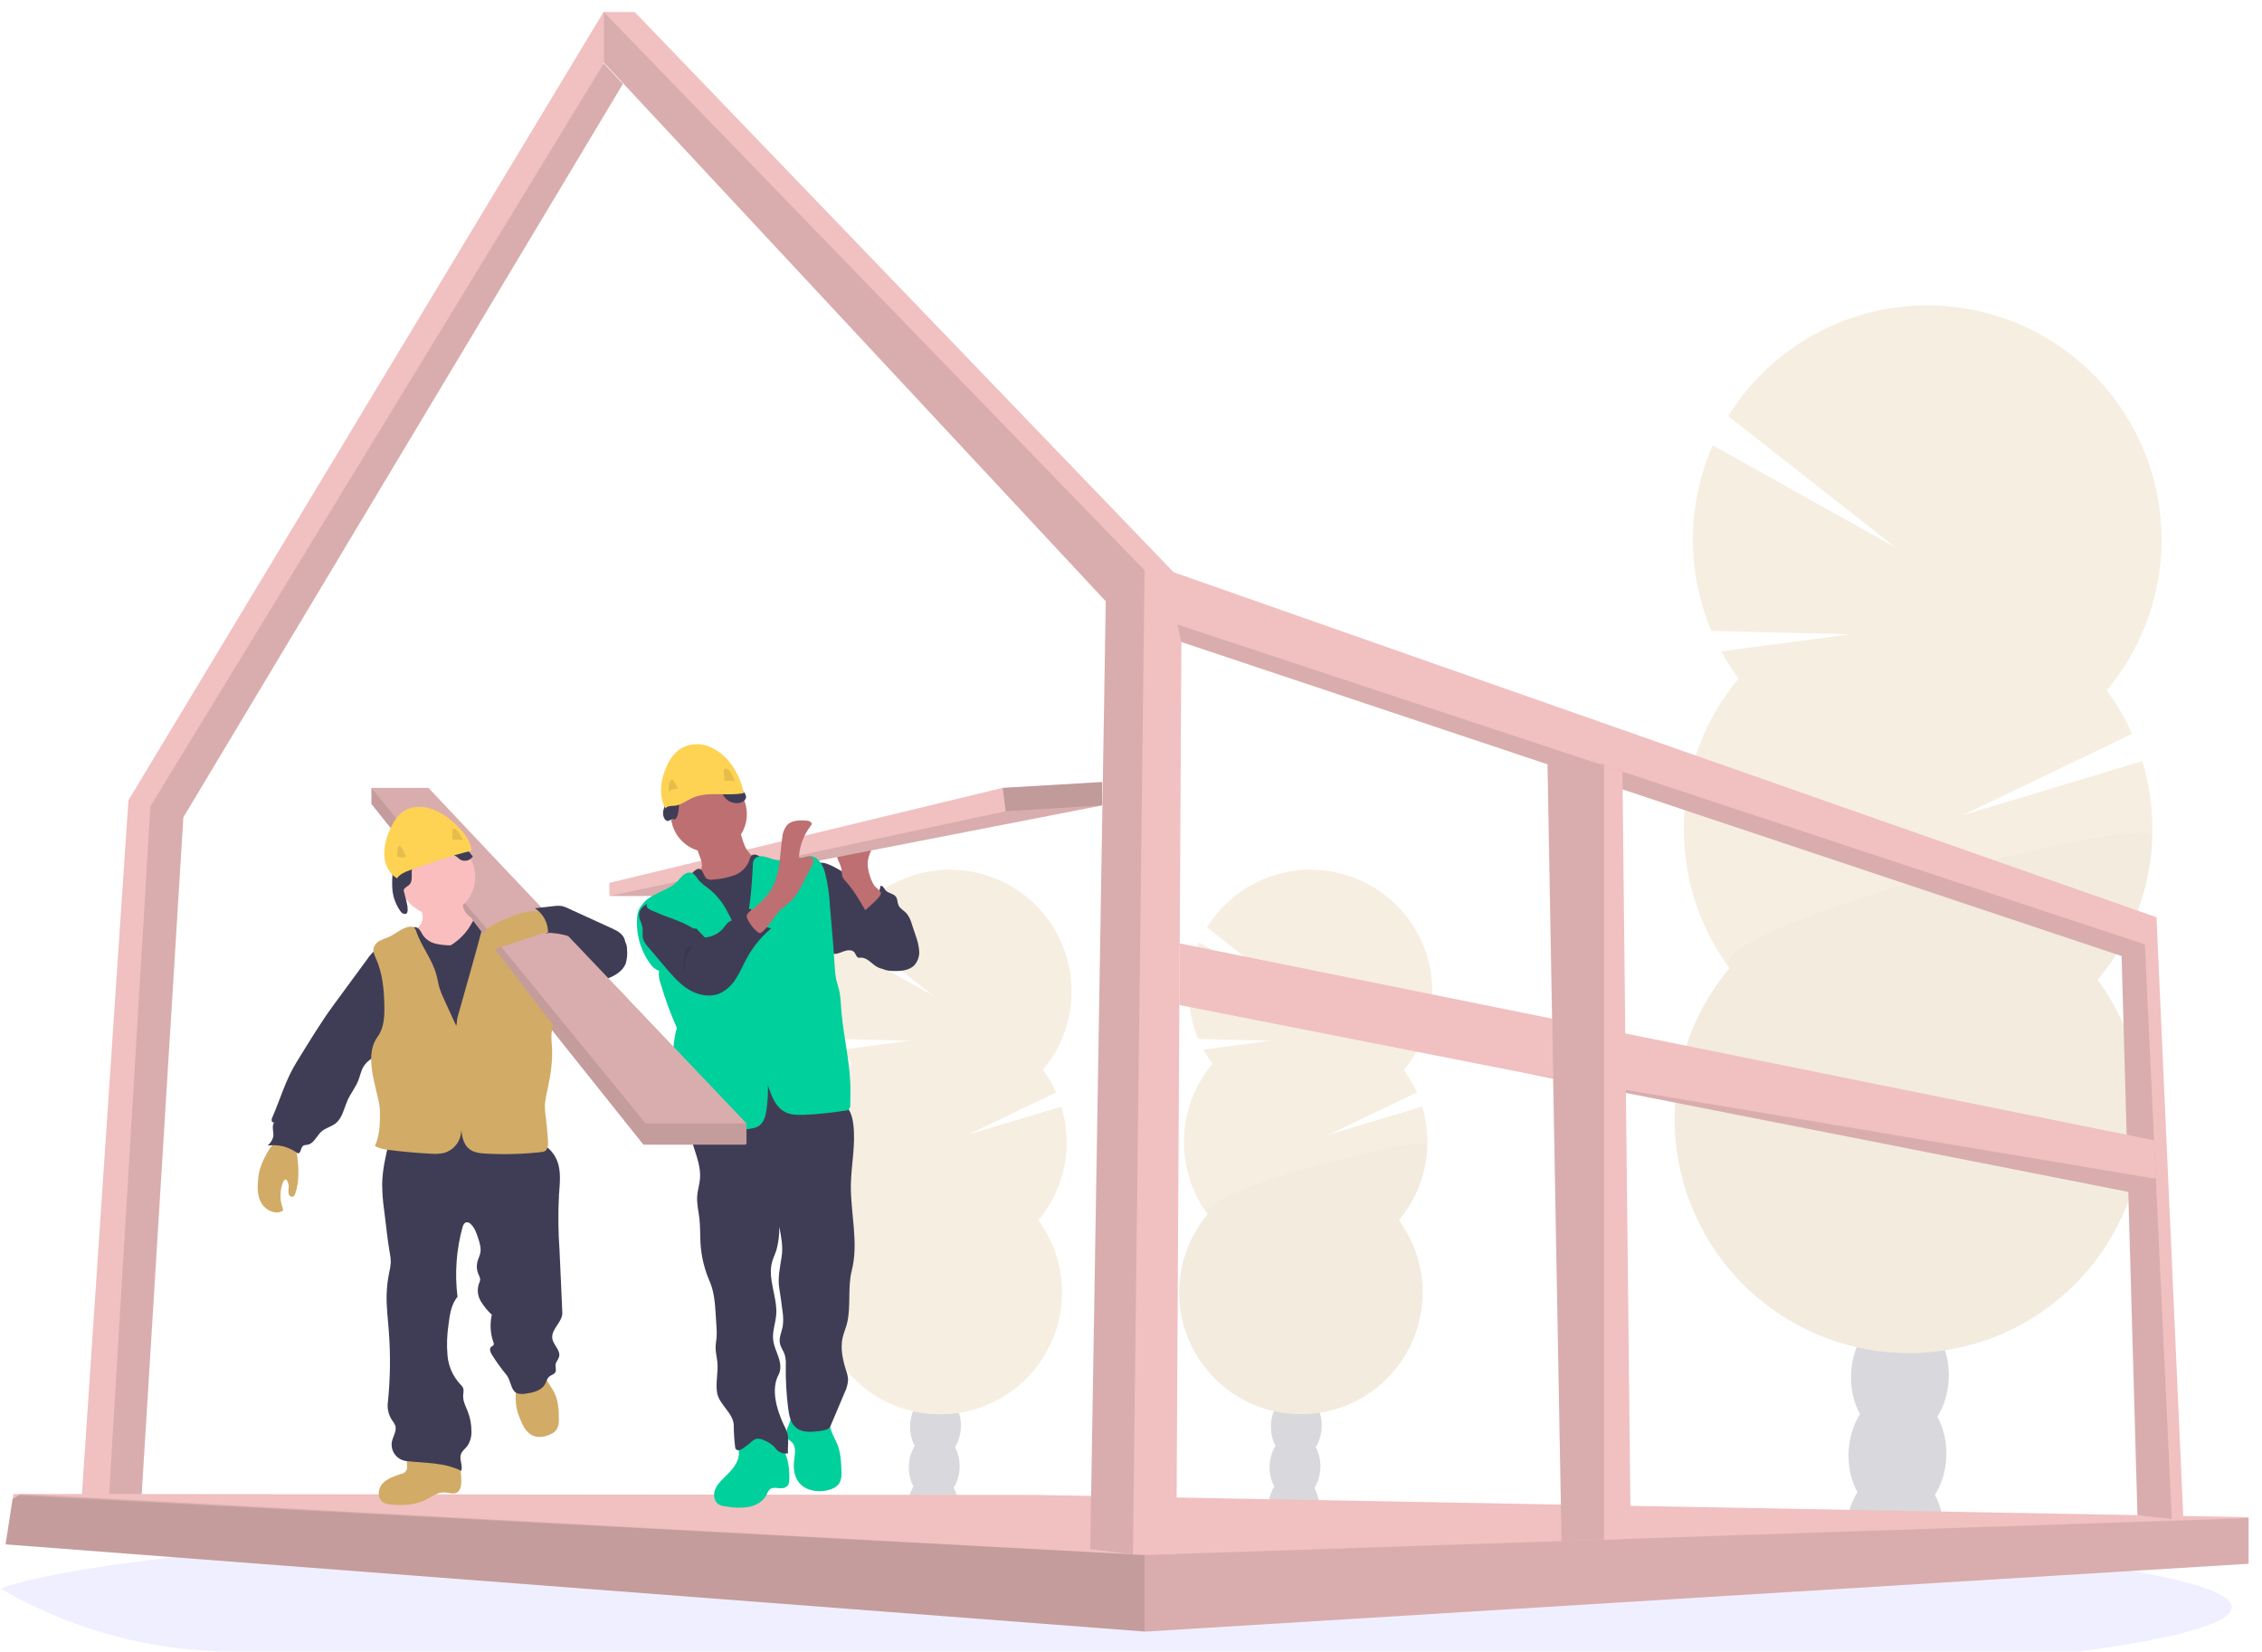 <?xml version="1.0" encoding="UTF-8"?>
<svg width="167px" height="122px" viewBox="0 0 167 122" version="1.1" xmlns="http://www.w3.org/2000/svg" xmlns:xlink="http://www.w3.org/1999/xlink">
    <!-- Generator: Sketch 63.1 (92452) - https://sketch.com -->
    <title>undraw_under_construction_46pa</title>
    <desc>Created with Sketch.</desc>
    <g id="Product-Page-Gold" stroke="none" stroke-width="1" fill="none" fill-rule="evenodd">
        <g id="How-it-works" transform="translate(-145, -716)">
            <g id="Group-2" transform="translate(80, 716)">
                <g id="undraw_under_construction_46pa" transform="translate(65, 0)">
                    <path d="M164.767,118.669 C164.767,119.866 160.644,120.987 153.449,121.951 L17.356,121.951 C11.301,121.964 5.35,120.373 0.109,117.341 L0.029,117.295 C2.096,116.542 5.829,115.839 10.909,115.205 L10.909,115.205 L11.137,115.177 C13.415,114.898 15.961,114.633 18.743,114.383 C18.814,114.383 18.885,114.372 18.956,114.364 L18.956,114.364 C21.163,114.167 23.512,113.983 26.002,113.812 C26.08,113.812 26.158,113.798 26.236,113.794 C27.197,113.725 28.177,113.66 29.177,113.598 L29.177,113.598 L29.562,113.573 C36.843,113.121 45.12,112.76 54.095,112.522 L54.106,112.522 C55.363,112.487 56.633,112.456 57.917,112.429 C59.344,112.395 60.79,112.365 62.252,112.34 C63.368,112.315 64.499,112.298 65.632,112.28 L65.659,112.28 C70.774,112.203 76.059,112.164 81.463,112.164 C94.826,112.164 107.457,112.408 118.649,112.846 L118.681,112.846 C120.402,112.913 122.091,112.986 123.738,113.062 L125.14,113.128 C126.998,113.217 128.809,113.312 130.572,113.414 L130.572,113.414 C151.302,114.593 164.767,116.508 164.767,118.669 Z" id="Path" fill="#6C63FF" fill-rule="nonzero" opacity="0.1"></path>
                    <g id="Group" opacity="0.2" transform="translate(86.995, 64.042)">
                        <path d="M10.388,47.318 C10.382,47.507 10.361,47.695 10.323,47.881 C9.103,47.687 7.877,47.512 6.643,47.355 C6.643,47.306 6.643,47.255 6.643,47.204 C6.655,46.679 6.806,46.166 7.081,45.718 C7.442,45.147 7.991,44.79 8.595,44.809 C9.2,44.828 9.724,45.219 10.048,45.809 C10.293,46.273 10.41,46.794 10.388,47.318 Z" id="Path" fill="#3F3D56" fill-rule="nonzero"></path>
                        <ellipse id="Oval" fill="#3F3D56" fill-rule="nonzero" transform="translate(8.614, 44.265) rotate(-88.19) translate(-8.614, -44.265) " cx="8.614" cy="44.265" rx="2.455" ry="1.875"></ellipse>
                        <ellipse id="Oval" fill="#3F3D56" fill-rule="nonzero" transform="translate(8.71, 41.265) rotate(-88.19) translate(-8.71, -41.265) " cx="8.71" cy="41.265" rx="2.455" ry="1.875"></ellipse>
                        <ellipse id="Oval" fill="#3F3D56" fill-rule="nonzero" transform="translate(8.804, 38.264) rotate(-88.19) translate(-8.804, -38.264) " cx="8.804" cy="38.264" rx="2.455" ry="1.875"></ellipse>
                        <ellipse id="Oval" fill="#3F3D56" fill-rule="nonzero" transform="translate(8.898, 35.264) rotate(-88.19) translate(-8.898, -35.264) " cx="8.898" cy="35.264" rx="2.455" ry="1.875"></ellipse>
                        <path d="M2.52,14.508 C2.273,14.173 2.051,13.822 1.854,13.456 L6.806,12.803 L1.475,12.675 C0.514,10.394 0.534,7.819 1.53,5.553 L8.56,9.487 L2.12,4.433 C3.891,1.569 7.115,-0.064 10.471,0.201 C13.828,0.466 16.755,2.586 18.054,5.693 C19.353,8.8 18.806,12.372 16.637,14.947 C17.02,15.467 17.347,16.027 17.609,16.617 L11.11,19.737 L18.002,17.664 C18.883,20.573 18.236,23.731 16.281,26.059 C19.062,29.832 18.476,35.109 14.934,38.18 C11.393,41.25 6.086,41.083 2.745,37.795 C-0.596,34.508 -0.849,29.204 2.164,25.614 C-0.296,22.275 -0.152,17.685 2.515,14.508 L2.52,14.508 Z" id="Path" fill="#D2AB66"></path>
                        <path d="M18.384,20.567 C18.322,22.583 17.581,24.518 16.281,26.059 C19.062,29.832 18.476,35.109 14.934,38.18 C11.393,41.25 6.086,41.083 2.745,37.795 C-0.596,34.508 -0.849,29.204 2.164,25.614 C1.013,24.049 18.415,19.56 18.384,20.567 Z" id="Path" fill="#000000" fill-rule="nonzero" opacity="0.1"></path>
                    </g>
                    <g id="Group" opacity="0.2" transform="translate(60.36, 64.042)">
                        <path d="M10.388,47.318 C10.382,47.507 10.361,47.695 10.323,47.881 C9.103,47.687 7.877,47.512 6.643,47.355 C6.643,47.306 6.643,47.255 6.643,47.204 C6.655,46.679 6.806,46.166 7.081,45.718 C7.442,45.147 7.991,44.79 8.595,44.809 C9.2,44.828 9.724,45.219 10.048,45.809 C10.293,46.273 10.41,46.794 10.388,47.318 L10.388,47.318 Z" id="Path" fill="#3F3D56" fill-rule="nonzero"></path>
                        <ellipse id="Oval" fill="#3F3D56" fill-rule="nonzero" transform="translate(8.613, 44.265) rotate(-88.19) translate(-8.613, -44.265) " cx="8.613" cy="44.265" rx="2.455" ry="1.875"></ellipse>
                        <ellipse id="Oval" fill="#3F3D56" fill-rule="nonzero" transform="translate(8.708, 41.265) rotate(-88.19) translate(-8.708, -41.265) " cx="8.708" cy="41.265" rx="2.455" ry="1.875"></ellipse>
                        <ellipse id="Oval" fill="#3F3D56" fill-rule="nonzero" transform="translate(8.802, 38.265) rotate(-88.19) translate(-8.802, -38.265) " cx="8.802" cy="38.265" rx="2.455" ry="1.875"></ellipse>
                        <ellipse id="Oval" fill="#3F3D56" fill-rule="nonzero" transform="translate(8.896, 35.265) rotate(-88.19) translate(-8.896, -35.265) " cx="8.896" cy="35.265" rx="2.455" ry="1.875"></ellipse>
                        <path d="M2.52,14.508 C2.273,14.173 2.051,13.822 1.854,13.456 L6.806,12.803 L1.475,12.675 C0.514,10.394 0.534,7.819 1.53,5.553 L8.56,9.487 L2.12,4.433 C3.891,1.569 7.115,-0.064 10.471,0.201 C13.828,0.466 16.755,2.586 18.054,5.693 C19.353,8.8 18.806,12.372 16.637,14.947 C17.02,15.467 17.347,16.027 17.609,16.617 L11.11,19.737 L18.002,17.664 C18.883,20.573 18.236,23.731 16.281,26.059 C19.062,29.832 18.476,35.109 14.934,38.18 C11.393,41.25 6.086,41.083 2.745,37.795 C-0.596,34.508 -0.849,29.204 2.164,25.614 C-0.296,22.275 -0.152,17.685 2.515,14.508 L2.52,14.508 Z" id="Path" fill="#D2AB66"></path>
                        <path d="M18.384,20.567 C18.322,22.583 17.581,24.518 16.281,26.059 C19.062,29.832 18.476,35.109 14.934,38.18 C11.393,41.25 6.086,41.083 2.745,37.795 C-0.596,34.508 -0.849,29.204 2.164,25.614 C1.013,24.049 18.415,19.56 18.384,20.567 Z" id="Path" fill="#D2AB66"></path>
                    </g>
                    <g id="Group" opacity="0.2" transform="translate(123.619, 22.512)">
                        <path d="M19.885,90.766 C19.872,91.124 19.829,91.48 19.758,91.831 C17.409,91.456 15.044,91.121 12.662,90.825 C12.662,90.731 12.662,90.634 12.662,90.536 C12.685,89.524 12.976,88.536 13.507,87.674 C14.208,86.576 15.259,85.887 16.421,85.922 C17.583,85.957 18.594,86.712 19.225,87.85 C19.701,88.746 19.929,89.752 19.885,90.766 L19.885,90.766 Z" id="Path" fill="#3F3D56" fill-rule="nonzero"></path>
                        <ellipse id="Oval" fill="#3F3D56" fill-rule="nonzero" transform="translate(16.466, 84.882) rotate(-88.19) translate(-16.466, -84.882) " cx="16.466" cy="84.882" rx="4.728" ry="3.612"></ellipse>
                        <ellipse id="Oval" fill="#3F3D56" fill-rule="nonzero" transform="translate(16.649, 79.106) rotate(-88.19) translate(-16.649, -79.106) " cx="16.649" cy="79.106" rx="4.728" ry="3.612"></ellipse>
                        <ellipse id="Oval" fill="#3F3D56" fill-rule="nonzero" transform="translate(16.832, 73.331) rotate(-88.19) translate(-16.832, -73.331) " cx="16.832" cy="73.331" rx="4.728" ry="3.612"></ellipse>
                        <ellipse id="Oval" fill="#3F3D56" fill-rule="nonzero" transform="translate(16.807, 67.298) rotate(-88.282) translate(-16.807, -67.298) " cx="16.807" cy="67.298" rx="4.73" ry="3.613"></ellipse>
                        <path d="M4.737,27.601 C4.264,26.958 3.836,26.283 3.456,25.581 L12.988,24.322 L2.728,24.075 C0.876,19.686 0.913,14.727 2.83,10.365 L16.367,17.937 L3.971,8.208 C7.387,2.708 13.589,-0.425 20.044,0.091 C26.498,0.607 32.124,4.684 34.624,10.657 C37.124,16.63 36.078,23.499 31.915,28.458 C32.653,29.459 33.282,30.537 33.788,31.673 L21.275,37.682 L34.542,33.687 C36.241,39.281 35,45.355 31.242,49.835 C36.595,57.099 35.466,67.257 28.648,73.167 C21.83,79.078 11.615,78.756 5.183,72.428 C-1.249,66.099 -1.736,55.89 4.064,48.978 C-0.67,42.549 -0.392,33.717 4.737,27.599 L4.737,27.601 Z" id="Path" fill="#D2AB66"></path>
                        <path d="M35.28,39.265 C35.165,43.142 33.745,46.868 31.249,49.838 C36.602,57.102 35.473,67.26 28.655,73.171 C21.837,79.082 11.622,78.76 5.19,72.431 C-1.242,66.103 -1.729,55.894 4.071,48.981 C1.838,45.965 35.341,37.325 35.28,39.265 Z" id="Path" fill="#000000" fill-rule="nonzero" opacity="0.1"></path>
                    </g>
                    <polygon id="Path" fill="#F1C0C0" fill-rule="nonzero" points="5.831 113.586 7.669 113.58 10.26 113.58 13.537 60.348 45.989 6.196 44.578 4.682 44.578 0.848 9.482 59.093"></polygon>
                    <polygon id="Path" fill="#000000" fill-rule="nonzero" opacity="0.1" points="7.865 113.58 10.26 113.58 13.537 60.348 45.989 6.196 44.578 4.682 11.105 59.537"></polygon>
                    <polygon id="Path" fill="#F1C0C0" fill-rule="nonzero" points="0.414 114.029 84.5 120.464 84.572 120.469 165.948 115.464 166.01 115.461 166.01 112.024 76.343 110.379 1.534 110.307 0.987 110.307 0.928 110.692"></polygon>
                    <polygon id="Path" fill="#000000" fill-rule="nonzero" opacity="0.1" points="0.414 114.029 84.5 120.464 84.572 120.469 165.948 115.464 166.01 115.398 166.01 112.096 165.938 112.096 84.5 114.816 1.534 110.307 1.522 110.307 1.374 110.403 0.928 110.692"></polygon>
                    <polygon id="Path" fill="#000000" fill-rule="nonzero" opacity="0.1" points="0.414 114.029 84.5 120.464 84.5 114.816 1.374 110.403 0.928 110.692"></polygon>
                    <polygon id="Path" fill="#F1C0C0" fill-rule="nonzero" points="44.568 4.61 81.638 44.398 80.492 114.386 83.641 114.767 83.694 114.774 86.843 114.774 87.219 47.404 156.635 70.59 157.805 111.875 160.339 112.159 161.198 112.256 159.21 67.727 86.646 42.252 46.858 0.888 44.568 0.888"></polygon>
                    <polygon id="Path" fill="#000000" fill-rule="nonzero" opacity="0.1" points="86.934 46.116 87.219 47.404 156.635 70.59 157.805 111.875 160.339 112.159 158.352 69.732"></polygon>
                    <polygon id="Path" fill="#000000" fill-rule="nonzero" opacity="0.1" points="44.568 4.61 81.638 44.398 80.492 114.386 83.641 114.767 84.5 42.108 44.568 0.888"></polygon>
                    <polygon id="Path" fill="#F1C0C0" fill-rule="nonzero" points="87.069 74.204 112.528 79.217 112.537 79.219 157.129 88.003 159.17 87.185 159.163 87.041 159.03 84.194 87.095 69.658"></polygon>
                    <polygon id="Path" fill="#000000" fill-rule="nonzero" opacity="0.1" points="112.537 79.219 157.129 88.003 159.17 87.185 159.163 87.041"></polygon>
                    <polygon id="Path" fill="#F1C0C0" fill-rule="nonzero" points="114.242 56.43 114.931 94.34 115.286 113.789 118.421 113.684 120.395 113.617 119.781 56.978 118.421 56.526 118.124 56.43"></polygon>
                    <polygon id="Path" fill="#000000" fill-rule="nonzero" opacity="0.1" points="114.27 56.421 114.27 56.43 114.931 94.34 115.286 113.789 118.421 113.684 118.421 56.421"></polygon>
                    <path d="M65.136,66.111 C65.32,66.211 65.496,66.326 65.662,66.453 C65.858,66.625 66.035,66.818 66.188,67.03 C66.94,68.002 67.634,69.132 67.56,70.359 C67.563,70.72 67.422,71.066 67.169,71.323 C66.859,71.587 66.414,71.6 66.007,71.6 C65.566,71.6 65.101,71.6 64.719,71.372 C64.337,71.144 64.018,70.701 63.566,70.711 C63.503,70.722 63.437,70.722 63.374,70.711 C63.218,70.66 63.186,70.455 63.085,70.326 C62.909,70.093 62.54,70.151 62.264,70.252 C61.989,70.354 61.684,70.506 61.413,70.389 C61.255,70.306 61.126,70.177 61.043,70.019 C60.393,68.968 60.254,67.704 60.132,66.483 C60.056,65.74 59.482,63.206 61.068,63.783 C61.769,64.035 62.424,64.54 63.062,64.909 L65.136,66.111 Z" id="Path" fill="#3F3D56" fill-rule="nonzero"></path>
                    <path d="M63.57,66.362 C63.861,66.572 64.258,66.556 64.532,66.323 C64.793,66.088 64.959,65.765 65,65.416 C65.175,65.361 65.264,65.591 65.377,65.731 C65.573,65.969 65.972,65.966 66.151,66.22 C66.276,66.395 66.247,66.639 66.335,66.837 C66.449,67.093 66.731,67.226 66.924,67.433 C67.106,67.659 67.237,67.921 67.309,68.202 L67.597,69.064 C67.734,69.423 67.823,69.798 67.86,70.18 C67.896,70.566 67.776,70.951 67.527,71.247 C67.141,71.663 66.509,71.707 65.95,71.694 C65.763,71.698 65.577,71.676 65.396,71.629 C64.9,71.475 64.583,70.976 64.451,70.473 C64.32,69.97 64.334,69.443 64.257,68.927 C64.174,68.421 64.026,67.928 63.819,67.459 C63.665,67.094 63.24,66.551 63.247,66.164 C63.374,66.164 63.465,66.28 63.57,66.362 Z" id="Path" fill="#3F3D56" fill-rule="nonzero"></path>
                    <path d="M64.199,64.587 C64.117,64.338 64.069,64.079 64.057,63.818 C64.057,63.292 64.297,62.798 64.539,62.328 L62.536,62.6 C62.294,62.633 62.024,62.682 61.888,62.884 C61.782,63.086 61.782,63.328 61.888,63.53 C61.988,63.73 62.068,63.94 62.126,64.156 C62.131,64.345 62.152,64.533 62.191,64.718 C62.253,64.854 62.341,64.977 62.448,65.081 C63.021,65.715 63.451,66.464 63.878,67.205 C63.866,67.184 65.086,66.239 65.037,65.931 C65.009,65.756 64.656,65.545 64.544,65.377 C64.389,65.133 64.273,64.866 64.199,64.587 L64.199,64.587 Z" id="Path" fill="#BE6F72" fill-rule="nonzero"></path>
                    <polygon id="Path" fill="#F1C0C0" fill-rule="nonzero" points="81.372 57.741 81.372 59.467 51.815 65.232 50.282 66.16 44.992 66.16 44.992 65.188 74.031 58.172"></polygon>
                    <polygon id="Path" fill="#000000" fill-rule="nonzero" opacity="0.1" points="81.372 59.467 51.815 65.232 50.282 66.16 44.992 66.16 74.247 59.899"></polygon>
                    <path d="M57.642,106.739 C56.964,105.918 55.809,105.673 54.856,106.147 C54.756,106.194 54.669,106.262 54.6,106.347 C54.424,106.592 54.537,106.93 54.552,107.233 C54.593,107.973 54.004,108.574 53.475,109.091 C53.191,109.368 52.902,109.664 52.774,110.041 C52.646,110.417 52.74,110.896 53.084,111.092 C53.234,111.167 53.397,111.212 53.564,111.225 C54.124,111.334 54.699,111.35 55.264,111.273 C55.823,111.166 56.371,110.848 56.613,110.333 C56.66,110.194 56.737,110.066 56.839,109.96 C57.148,109.716 57.621,110.002 57.971,109.829 C58.26,109.685 58.273,109.459 58.276,109.161 C58.287,108.337 58.164,107.405 57.642,106.739 Z" id="Path" fill="#00D09C" fill-rule="nonzero"></path>
                    <path d="M61.847,106.708 C62.063,107.275 62.093,107.894 62.121,108.5 C62.136,108.851 62.147,109.226 61.958,109.522 C61.769,109.818 61.399,109.974 61.045,110.048 C60.314,110.198 59.468,110.056 58.996,109.476 C58.635,109.033 58.56,108.425 58.627,107.85 C58.683,107.379 58.802,106.827 58.464,106.492 C58.376,106.403 58.262,106.34 58.181,106.243 C58.006,106.03 58.034,105.707 58.129,105.444 C58.252,105.193 58.345,104.928 58.404,104.654 C58.418,104.524 60.777,104.745 60.994,104.852 C61.29,104.997 61.245,105.241 61.334,105.535 C61.458,105.945 61.697,106.315 61.847,106.708 Z" id="Path" fill="#00D09C" fill-rule="nonzero"></path>
                    <path d="M62.28,81.534 C62.743,81.833 62.922,82.422 62.993,82.969 C63.191,84.467 62.844,85.981 62.818,87.493 C62.794,89.612 63.407,91.769 62.883,93.821 C62.569,95.048 62.836,96.45 62.541,97.688 C62.454,98.056 62.292,98.403 62.208,98.771 C62.033,99.569 62.217,100.403 62.464,101.183 C62.543,101.393 62.593,101.613 62.613,101.836 C62.601,102.18 62.514,102.518 62.357,102.825 L61.306,105.311 C61.188,105.59 60.726,105.635 60.43,105.672 C59.872,105.739 59.25,105.786 58.807,105.441 C58.364,105.096 58.257,104.517 58.188,103.978 C58.057,102.941 57.999,101.897 58.013,100.853 C58.033,100.581 58.008,100.307 57.941,100.042 C57.845,99.742 57.633,99.483 57.575,99.166 C57.502,98.756 57.71,98.353 57.787,97.939 C57.84,97.561 57.834,97.178 57.77,96.802 C57.701,96.241 57.622,95.68 57.533,95.123 C57.407,94.343 57.587,93.574 57.708,92.792 C57.822,92.058 57.677,91.31 57.533,90.581 C57.546,91.173 57.472,91.763 57.314,92.333 C57.221,92.612 57.088,92.878 57.007,93.162 C56.648,94.436 57.414,95.773 57.305,97.093 C57.254,97.709 57.013,98.319 57.081,98.927 C57.128,99.372 57.335,99.781 57.477,100.205 C57.619,100.629 57.693,101.114 57.477,101.51 C56.908,102.586 57.333,104.049 57.843,105.153 C57.947,105.349 58.037,105.552 58.113,105.76 C58.264,106.257 58.138,106.792 58.178,107.31 C57.881,107.359 57.577,107.268 57.356,107.063 C57.279,106.983 57.216,106.888 57.141,106.804 C56.93,106.603 56.681,106.448 56.408,106.347 C56.248,106.257 56.066,106.215 55.882,106.226 C55.69,106.28 55.517,106.387 55.383,106.536 C55.21,106.688 55.026,106.828 54.833,106.955 C54.751,107.018 54.654,107.061 54.552,107.079 C54.447,107.095 54.343,107.042 54.295,106.948 C54.284,106.919 54.277,106.888 54.276,106.857 C54.21,106.328 54.176,105.795 54.172,105.262 C54.172,104.346 53.075,103.715 52.937,102.809 C52.826,102.078 53.031,101.333 52.963,100.597 C52.93,100.219 52.825,99.847 52.832,99.469 C52.832,99.223 52.888,98.983 52.907,98.74 C52.923,98.469 52.919,98.198 52.895,97.929 L52.84,97.082 C52.788,96.246 52.73,95.393 52.401,94.629 C52.01,93.737 51.779,92.783 51.717,91.811 C51.682,91.198 51.705,90.584 51.635,89.969 C51.572,89.414 51.431,88.862 51.472,88.305 C51.505,87.874 51.647,87.457 51.68,87.025 C51.749,86.197 51.433,85.391 51.186,84.597 C50.939,83.803 50.757,82.923 51.081,82.158 C51.127,82.032 51.204,81.92 51.305,81.832 C51.43,81.749 51.571,81.697 51.719,81.677 C54.725,81.046 57.807,80.849 60.87,81.094 C61.369,81.122 61.853,81.273 62.28,81.534 Z" id="Path" fill="#3F3D56" fill-rule="nonzero"></path>
                    <circle id="Oval" fill="#BE6F72" fill-rule="nonzero" cx="52.332" cy="60.115" r="2.807"></circle>
                    <path d="M51.789,63.621 C51.829,63.782 51.829,63.95 51.789,64.11 C51.745,64.222 51.683,64.327 51.605,64.419 C51.333,64.769 51.033,65.096 50.706,65.396 C50.872,65.768 51.172,66.064 51.545,66.225 C51.916,66.383 52.305,66.494 52.704,66.556 C52.902,66.609 53.109,66.623 53.313,66.599 C53.502,66.551 53.68,66.471 53.839,66.36 L55.399,65.426 C55.634,65.299 55.852,65.142 56.047,64.958 C56.333,64.664 56.495,64.272 56.499,63.861 C56.507,63.788 56.487,63.714 56.443,63.655 C56.383,63.603 56.308,63.571 56.229,63.565 C55.681,63.444 55.248,62.999 55.003,62.495 C54.781,61.977 54.637,61.43 54.577,60.87 L52.914,61.746 C52.667,61.878 52.422,62.009 52.166,62.123 C52.003,62.197 51.673,62.258 51.558,62.407 C51.337,62.682 51.731,63.29 51.789,63.621 Z" id="Path" fill="#BE6F72" fill-rule="nonzero"></path>
                    <path d="M50.717,64.887 C50.48,65.081 50.295,65.331 50.179,65.614 C50.07,65.964 50.179,66.334 50.277,66.681 C50.737,68.16 51.088,69.67 51.328,71.2 C51.475,72.252 51.53,73.319 51.601,74.382 C51.749,76.552 51.962,80.011 52.248,82.166 C53.299,82.214 54.325,81.907 55.367,81.795 C57.316,81.588 59.322,82.061 61.231,81.62 C60.768,79.792 60.305,76.671 59.843,74.845 C59.638,74.126 59.496,73.39 59.419,72.646 C59.378,72.111 59.403,71.575 59.41,71.037 C59.426,69.986 59.368,68.934 59.31,67.883 C59.243,66.656 59.177,65.43 58.886,64.229 C58.866,64.076 58.794,63.935 58.683,63.828 C58.507,63.7 58.28,63.746 58.071,63.774 C57.433,63.855 56.786,63.702 56.252,63.343 C56.021,63.185 55.711,62.992 55.495,63.167 C55.403,63.273 55.342,63.402 55.32,63.541 C55.127,64.042 54.727,64.436 54.223,64.622 C53.724,64.803 53.201,64.91 52.67,64.941 C52.508,64.976 52.339,64.957 52.189,64.887 C51.94,64.734 51.922,64.186 51.608,64.149 C51.333,64.117 50.902,64.71 50.717,64.887 Z" id="Path" fill="#3F3D56" fill-rule="nonzero"></path>
                    <path d="M54.863,69.166 C54.216,68.547 53.932,67.65 53.461,66.888 C53.14,66.375 52.73,65.924 52.25,65.556 C52.009,65.397 51.787,65.209 51.591,64.997 C51.424,64.792 51.298,64.519 51.046,64.44 C50.834,64.394 50.614,64.455 50.455,64.603 C50.301,64.75 50.155,64.905 50.017,65.069 C49.274,65.838 47.969,65.945 47.38,66.835 C47.221,67.024 47.113,67.25 47.066,67.492 C46.897,68.788 47.232,70.099 48.002,71.155 C48.151,71.399 48.38,71.585 48.651,71.68 C48.614,72.007 48.657,72.338 48.777,72.644 C49.101,73.753 49.5,74.839 49.97,75.895 C49.858,76.308 49.779,76.729 49.735,77.155 C49.613,78.225 49.726,79.312 49.611,80.384 C49.516,81.26 49.26,82.114 49.252,82.992 C49.252,83.132 49.264,83.298 49.385,83.37 C49.449,83.403 49.521,83.418 49.593,83.414 L51.749,83.479 C53,83.516 54.263,83.552 55.495,83.321 C55.659,83.297 55.818,83.247 55.967,83.172 C56.384,82.939 56.522,82.413 56.589,81.945 C56.676,81.339 56.71,80.725 56.692,80.113 C56.953,80.938 57.263,81.791 58.052,82.149 C58.469,82.338 58.945,82.324 59.403,82.312 C60.389,82.268 61.371,82.167 62.345,82.009 C62.467,82.024 62.588,81.98 62.673,81.891 C62.758,81.803 62.795,81.679 62.774,81.558 L62.785,80.601 C62.806,78.658 62.324,76.801 62.136,74.866 C62.077,74.256 62.082,73.639 61.933,73.042 C61.872,72.791 61.783,72.546 61.728,72.294 C61.681,72.047 61.652,71.797 61.641,71.545 L61.504,69.618 C61.439,68.726 61.346,67.865 61.278,66.975 C61.24,66.108 61.115,65.248 60.903,64.406 C60.75,63.881 60.433,63.285 59.885,63.22 C59.592,63.187 59.308,63.315 59.03,63.404 C58.345,63.62 57.61,63.617 56.927,63.395 C56.716,63.312 56.496,63.253 56.271,63.22 C56.041,63.189 55.812,63.284 55.672,63.469 C55.604,63.606 55.572,63.758 55.579,63.91 C55.497,65.661 55.344,67.464 54.863,69.166 Z" id="Path" fill="#00D09C" fill-rule="nonzero"></path>
                    <path d="M52.043,69.218 C51.235,68.367 50.406,67.499 49.365,66.958 C48.955,66.744 48.489,66.583 48.035,66.663 C47.582,66.744 47.159,67.138 47.18,67.599 C47.194,67.885 47.368,68.137 47.422,68.417 C47.485,68.733 47.394,69.069 47.492,69.374 C47.572,69.575 47.691,69.758 47.843,69.912 L49.083,71.382 C49.609,71.996 50.135,72.618 50.811,73.042 C51.488,73.466 52.364,73.664 53.107,73.363 C53.635,73.117 54.075,72.713 54.365,72.208 C54.673,71.717 54.891,71.181 55.18,70.674 C55.63,69.865 56.224,69.145 56.932,68.549 C56.568,68.454 56.11,68.321 55.881,68.023 C55.815,67.928 55.76,67.828 55.714,67.722 L55.43,67.108 C55.235,67.098 55.045,67.17 54.905,67.306 C54.783,67.447 54.652,67.58 54.514,67.704 C54.267,67.89 53.932,67.941 53.708,68.153 C53.621,68.244 53.542,68.342 53.473,68.447 C53.13,68.898 52.609,69.179 52.043,69.218 Z" id="Path" fill="#3F3D56" fill-rule="nonzero"></path>
                    <path d="M56.997,65.554 C57.605,64.445 57.577,63.115 57.75,61.862 C57.769,61.53 57.886,61.211 58.085,60.946 C58.436,60.55 59.054,60.544 59.583,60.595 C59.739,60.613 59.934,60.686 59.925,60.842 C59.913,60.898 59.886,60.95 59.846,60.991 C59.333,61.653 59.032,62.454 58.981,63.29 C59.256,63.481 59.681,63.089 59.946,63.29 C60.121,63.437 60.041,63.728 59.936,63.939 C59.691,64.426 59.44,64.909 59.18,65.389 C58.973,65.813 58.703,66.202 58.379,66.544 C58.157,66.758 57.896,66.926 57.67,67.137 C57.144,67.629 56.827,68.325 56.284,68.805 C56.238,68.854 56.176,68.886 56.108,68.894 C56.039,68.889 55.974,68.86 55.924,68.812 C55.653,68.591 55.428,68.319 55.262,68.011 C55.055,67.629 55.087,67.517 55.413,67.247 C56.023,66.765 56.617,66.248 56.997,65.554 Z" id="Path" fill="#BE6F72" fill-rule="nonzero"></path>
                    <path d="M51.027,68.465 C51.132,68.53 51.262,68.603 51.377,68.549 C51.424,68.52 51.465,68.481 51.495,68.435 C51.695,68.168 51.862,67.877 51.992,67.569 C52.015,67.526 52.027,67.478 52.029,67.429 C52.029,67.317 51.929,67.235 51.836,67.17 C51.339,66.853 50.804,66.598 50.243,66.413 C49.781,66.238 49.297,66.085 48.806,66.129 C48.434,66.154 48.088,66.33 47.848,66.616 C47.498,67.066 48.085,67.203 48.453,67.366 C49.304,67.753 50.226,67.978 51.027,68.465 Z" id="Path" fill="#00D09C" fill-rule="nonzero"></path>
                    <path d="M50.475,71.444 C50.463,71.525 50.49,71.607 50.548,71.665 C50.599,71.416 50.533,71.153 50.585,70.902 C50.662,70.526 51.028,70.242 51.06,69.863 C50.389,69.732 50.48,71.037 50.475,71.444 Z" id="Path" fill="#000000" fill-rule="nonzero" opacity="0.1"></path>
                    <polygon id="Path" fill="#000000" fill-rule="nonzero" opacity="0.2" points="81.372 57.741 81.372 59.467 74.247 59.899 74.031 58.172"></polygon>
                    <path d="M49.805,60.532 C50.25,60.169 49.993,59.409 50.294,58.922 C50.469,58.655 50.766,58.515 51.056,58.396 C51.408,58.232 51.784,58.127 52.169,58.087 C52.56,58.05 52.947,58.192 53.221,58.475 C53.335,58.604 53.412,58.762 53.519,58.897 C53.788,59.218 54.212,59.364 54.622,59.279 C54.856,59.226 55.097,59.05 55.082,58.811 C55.055,58.666 54.981,58.534 54.871,58.436 L54.37,57.881 C53.801,57.25 53.168,56.58 52.332,56.423 C51.75,56.312 51.155,56.468 50.594,56.656 C50.368,56.731 50.114,56.843 50.051,57.073 C50.009,57.231 50.072,57.402 50.035,57.562 C49.963,57.879 49.556,57.986 49.367,58.252 C49.178,58.519 49.236,58.834 49.181,59.128 C49.127,59.423 48.969,59.71 48.95,60.015 C48.938,60.199 49.031,60.541 49.238,60.607 C49.444,60.674 49.677,60.313 49.805,60.532 Z" id="Path" fill="#3F3D56" fill-rule="nonzero"></path>
                    <path d="M54.912,58.559 C54.764,57.788 54.445,57.06 53.979,56.428 C53.565,55.838 52.989,55.38 52.32,55.11 C51.643,54.846 50.881,54.906 50.254,55.273 C49.794,55.601 49.436,56.053 49.222,56.575 C48.768,57.553 48.6,58.748 49.127,59.687 C49.337,59.432 49.698,59.547 50.017,59.454 C50.417,59.34 50.755,59.074 51.135,58.908 C52.283,58.401 53.685,58.811 54.912,58.559 Z" id="Path" fill="#FED253" fill-rule="nonzero"></path>
                    <path d="M49.395,58.505 C49.355,58.189 49.329,57.823 49.553,57.599 C49.576,57.571 49.61,57.555 49.646,57.557 C49.677,57.567 49.703,57.59 49.718,57.62 C49.847,57.824 49.957,58.04 50.047,58.264 C49.78,58.203 49.502,58.311 49.346,58.536" id="Path" fill="#000000" fill-rule="nonzero" opacity="0.1"></path>
                    <path d="M53.49,57.614 L53.427,56.989 C53.417,56.937 53.421,56.884 53.44,56.835 C53.494,56.749 53.605,56.719 53.696,56.764 C53.782,56.812 53.853,56.883 53.901,56.969 C54.046,57.193 54.167,57.433 54.262,57.683 C53.979,57.628 53.689,57.632 53.408,57.693" id="Path" fill="#000000" fill-rule="nonzero" opacity="0.1"></path>
                    <polygon id="Path" fill="#000000" fill-rule="nonzero" opacity="0.1" points="55.059 83.004 55.059 84.434 53.851 84.514 47.501 84.514 47.501 83.004"></polygon>
                    <polygon id="Path" fill="#F1C0C0" fill-rule="nonzero" points="55.059 83.004 55.059 84.514 47.501 84.514 27.423 59.363 27.423 58.175 31.632 58.175"></polygon>
                    <polygon id="Path" fill="#000000" fill-rule="nonzero" opacity="0.1" points="55.059 83.004 55.059 84.514 47.501 84.514 27.423 59.363 27.423 58.175 31.632 58.175"></polygon>
                    <polygon id="Path" fill="#000000" fill-rule="nonzero" opacity="0.1" points="55.059 83.004 55.059 84.514 47.501 84.514 27.423 59.363 27.423 58.175 47.61 83.004"></polygon>
                    <path d="M30.055,108.213 C30.081,108.357 30.047,108.505 29.96,108.622 C29.873,108.74 29.741,108.815 29.596,108.832 C29.109,108.996 28.592,109.159 28.246,109.532 C27.901,109.906 27.833,110.598 28.246,110.901 C28.458,111.029 28.7,111.095 28.947,111.092 C29.741,111.146 30.568,111.136 31.288,110.799 C31.804,110.561 32.289,110.155 32.855,110.191 C33.148,110.209 33.46,110.346 33.721,110.212 C33.982,110.079 34.055,109.708 34.057,109.398 C34.064,108.75 33.966,108.106 33.768,107.489 C33.742,107.405 32.627,107.34 32.494,107.314 L31.143,107.139 C30.887,107.105 30.335,106.913 30.134,107.126 C29.932,107.34 30.055,107.959 30.055,108.213 Z" id="Path" fill="#D2AB66" fill-rule="nonzero"></path>
                    <path d="M38.117,103.839 C38.174,104.155 38.267,104.463 38.394,104.757 C38.582,105.234 38.822,105.74 39.281,105.972 C39.698,106.18 40.21,106.105 40.634,105.907 C40.811,105.834 40.966,105.716 41.084,105.565 C41.221,105.327 41.282,105.052 41.259,104.778 C41.259,104.1 41.219,103.399 40.909,102.796 C40.642,102.271 40.178,101.819 40.171,101.237 L38.575,101.545 C38.489,101.554 38.408,101.586 38.34,101.638 C38.289,101.691 38.254,101.757 38.238,101.829 C38.068,102.485 38.027,103.168 38.117,103.839 L38.117,103.839 Z" id="Path" fill="#D2AB66" fill-rule="nonzero"></path>
                    <path d="M19.054,87.192 C18.987,87.756 19.015,88.361 19.309,88.848 C19.604,89.335 20.224,89.657 20.76,89.463 C20.816,89.449 20.863,89.413 20.892,89.363 C20.906,89.304 20.898,89.241 20.869,89.188 C20.632,88.556 20.652,87.857 20.923,87.239 C20.958,87.159 21.034,87.064 21.116,87.096 C21.151,87.113 21.178,87.141 21.195,87.176 C21.28,87.323 21.322,87.49 21.318,87.66 C21.293,87.813 21.288,87.969 21.304,88.124 C21.337,88.275 21.498,88.417 21.638,88.352 C21.72,88.302 21.778,88.22 21.798,88.126 C22.189,86.996 22.012,85.76 21.833,84.577 C21.836,84.523 21.814,84.469 21.774,84.431 C21.734,84.394 21.679,84.376 21.624,84.383 C20.797,84.301 20.345,84.103 19.872,84.872 C19.465,85.52 19.054,86.412 19.054,87.192 Z" id="Path" fill="#D2AB66" fill-rule="nonzero"></path>
                    <path d="M28.723,84.316 C28.478,85.336 28.231,86.368 28.215,87.416 C28.219,88.069 28.268,88.721 28.362,89.367 L28.546,90.884 C28.609,91.396 28.67,91.906 28.76,92.412 C28.817,92.673 28.848,92.939 28.853,93.206 C28.835,93.469 28.794,93.73 28.728,93.986 C28.618,94.522 28.557,95.068 28.544,95.615 C28.525,96.492 28.634,97.368 28.702,98.244 C28.838,99.99 28.818,101.745 28.641,103.487 C28.57,103.957 28.672,104.437 28.928,104.838 C29.032,104.964 29.117,105.105 29.182,105.255 C29.314,105.656 29.007,106.058 28.928,106.469 C28.823,107.138 29.279,107.765 29.948,107.871 C31.35,108.038 32.79,107.962 34.054,108.604 C34.187,108.215 33.896,107.773 34.029,107.377 C34.113,107.132 34.344,106.972 34.502,106.766 C34.714,106.45 34.82,106.076 34.804,105.697 C34.81,105.201 34.722,104.71 34.544,104.247 C34.395,103.862 34.182,103.482 34.194,103.068 C34.194,102.865 34.266,102.651 34.183,102.464 C34.127,102.356 34.05,102.26 33.957,102.181 C33.434,101.608 33.112,100.878 33.041,100.105 C32.972,99.337 32.997,98.564 33.114,97.802 C33.2,97.077 33.316,96.311 33.777,95.745 C33.563,94.029 33.689,92.287 34.146,90.62 C34.192,90.465 34.264,90.287 34.422,90.25 C34.549,90.237 34.674,90.286 34.758,90.383 C35.033,90.641 35.165,91.014 35.284,91.371 C35.415,91.759 35.548,92.172 35.448,92.568 C35.406,92.743 35.322,92.898 35.273,93.066 C35.167,93.404 35.185,93.769 35.326,94.094 C35.394,94.213 35.437,94.345 35.452,94.482 C35.436,94.599 35.4,94.713 35.347,94.818 C35.215,95.237 35.268,95.693 35.492,96.071 C35.716,96.443 35.991,96.781 36.311,97.075 C36.158,97.748 36.197,98.45 36.425,99.101 C36.458,99.16 36.466,99.23 36.447,99.295 C36.416,99.362 36.335,99.386 36.272,99.434 C36.097,99.577 36.205,99.849 36.323,100.037 C36.645,100.551 37,101.044 37.387,101.512 C37.737,101.931 37.705,102.739 38.228,102.889 C38.447,102.937 38.674,102.937 38.894,102.889 C39.409,102.811 39.984,102.662 40.236,102.206 C40.339,102.018 40.381,101.791 40.542,101.65 C40.704,101.51 40.912,101.486 41.002,101.318 C41.091,101.149 40.991,100.928 41.021,100.734 C41.051,100.539 41.221,100.384 41.275,100.178 C41.405,99.705 40.853,99.316 40.777,98.833 C40.669,98.132 41.552,97.606 41.515,96.905 C41.438,95.382 41.389,93.853 41.31,92.33 C41.211,90.966 41.197,89.597 41.268,88.231 C41.329,87.381 41.443,86.491 41.131,85.701 C40.683,84.586 39.446,83.961 38.249,83.842 C37.052,83.722 35.859,84.006 34.672,84.192 C32.703,84.495 30.703,84.537 28.723,84.316 Z" id="Path" fill="#3F3D56" fill-rule="nonzero"></path>
                    <circle id="Oval" fill="#FBBEBE" fill-rule="nonzero" cx="32.28" cy="64.76" r="2.807"></circle>
                    <path d="M31.138,68.092 C30.943,68.546 30.488,68.834 29.993,68.815 C29.892,69.236 30.135,69.66 30.414,69.991 C31.592,71.362 33.419,71.989 35.191,71.629 C35.529,71.569 35.851,71.435 36.132,71.237 C36.511,70.92 36.766,70.479 36.85,69.993 C36.931,69.51 36.954,69.018 36.919,68.53 C36.929,68.433 36.901,68.337 36.842,68.26 C36.771,68.205 36.685,68.177 36.596,68.179 C36.004,68.127 35.385,68.104 34.865,67.813 C34.344,67.522 33.975,66.865 34.225,66.325 C34.185,66.409 33.162,66.45 33.027,66.467 C32.604,66.527 32.182,66.593 31.762,66.67 C31.559,66.681 31.36,66.719 31.168,66.783 C30.913,66.914 31.008,66.849 31.068,67.087 C31.157,67.452 31.288,67.713 31.138,68.092 Z" id="Path" fill="#FBBEBE" fill-rule="nonzero"></path>
                    <path d="M33.274,69.798 C32.896,69.803 32.519,69.761 32.151,69.674 C31.779,69.587 31.452,69.369 31.229,69.059 C31.099,68.863 31.015,68.615 30.808,68.505 C30.47,68.33 30.085,68.626 29.815,68.898 C29.569,69.165 29.284,69.395 28.97,69.578 C28.595,69.776 28.157,69.846 27.803,70.079 C27.527,70.288 27.289,70.544 27.102,70.836 L24.619,74.218 C23.622,75.578 22.755,77.037 21.866,78.472 C21.097,79.715 20.694,81.145 20.114,82.485 C20.068,82.567 20.049,82.662 20.059,82.755 C20.081,82.846 20.191,82.92 20.268,82.867 C20.007,83.127 20.236,83.568 20.175,83.933 C20.105,84.188 19.96,84.416 19.758,84.586 C20.144,84.536 20.535,84.554 20.915,84.641 C21.307,84.752 21.677,84.93 22.008,85.166 C22.22,85.133 22.201,84.756 22.359,84.616 C22.453,84.534 22.593,84.544 22.718,84.52 C23.186,84.429 23.371,83.866 23.731,83.549 C24.03,83.284 24.454,83.198 24.772,82.95 C25.287,82.545 25.397,81.825 25.667,81.227 C25.897,80.721 26.257,80.279 26.459,79.76 C26.59,79.424 26.654,79.059 26.841,78.749 C27.141,78.248 27.705,77.982 28.243,77.742 C28.583,77.589 28.944,77.431 29.31,77.456 C29.291,78.271 29.187,79.073 29.364,79.869 C29.426,80.149 29.512,80.423 29.585,80.701 C29.92,81.956 29.999,83.263 30.014,84.556 C30.82,84.372 31.642,84.274 32.468,84.262 C33.118,84.243 33.766,84.327 34.416,84.315 C35.187,84.301 35.95,84.152 36.721,84.099 C37.492,84.047 38.298,84.099 38.979,84.45 C38.924,83.339 38.955,82.226 39.072,81.12 L39.258,79.378 C39.3,78.872 39.378,78.37 39.491,77.875 C39.593,77.475 39.74,77.09 39.852,76.692 C40.246,75.29 40.175,73.794 40.099,72.334 C40.061,71.584 39.771,70.846 39.432,70.179 C39.308,69.931 39.168,69.692 39.011,69.464 C38.176,68.313 36.809,67.671 35.391,67.764 C35.301,67.767 35.214,67.786 35.131,67.82 C34.983,67.915 34.868,68.052 34.8,68.214 C34.438,68.866 33.912,69.412 33.274,69.798 L33.274,69.798 Z" id="Path" fill="#3F3D56" fill-rule="nonzero"></path>
                    <path d="M29.811,65.691 C29.89,65.516 30.102,65.451 30.232,65.311 C30.481,65.044 30.368,64.618 30.407,64.259 C30.47,63.733 30.906,63.294 31.406,63.106 C31.915,62.943 32.457,62.908 32.983,63.006 C33.236,63.025 33.481,63.106 33.694,63.243 C33.786,63.309 33.87,63.395 33.955,63.457 C34.281,63.653 34.704,63.555 34.909,63.234 C34.288,62.488 33.602,61.699 32.659,61.469 C32.335,61.403 32.006,61.372 31.676,61.377 C31.239,61.368 30.789,61.361 30.386,61.527 C29.837,61.753 29.452,62.274 29.254,62.835 C29.081,63.403 28.988,63.993 28.979,64.587 C28.943,64.983 28.943,65.382 28.979,65.778 C29.047,66.32 29.248,66.836 29.564,67.28 C29.607,67.349 29.667,67.406 29.739,67.443 C30.538,67.794 29.746,65.836 29.811,65.691 Z" id="Path" fill="#3F3D56" fill-rule="nonzero"></path>
                    <path d="M34.818,62.801 C34.721,61.976 34.132,61.294 33.507,60.746 C33.003,60.27 32.402,59.909 31.746,59.686 C31.085,59.491 30.325,59.533 29.759,59.927 C29.303,60.245 29.014,60.749 28.791,61.257 C28.499,61.857 28.354,62.518 28.369,63.185 C28.413,63.847 28.735,64.519 29.31,64.853 C29.517,64.548 29.876,64.391 30.221,64.266 C31.726,63.695 33.26,63.206 34.818,62.801 L34.818,62.801 Z" id="Path" fill="#FED253" fill-rule="nonzero"></path>
                    <path d="M29.503,62.458 C29.559,62.458 29.596,62.516 29.624,62.563 C29.766,62.785 29.889,63.02 29.99,63.264 C29.785,63.308 29.433,63.357 29.331,63.176 C29.277,63.085 29.342,62.449 29.503,62.458 Z" id="Path" fill="#000000" fill-rule="nonzero" opacity="0.1"></path>
                    <path d="M33.496,62.062 C33.454,62.102 33.405,62.02 33.405,61.96 L33.405,61.28 C33.404,61.261 33.408,61.242 33.418,61.226 C33.432,61.209 33.453,61.199 33.475,61.198 C33.617,61.182 33.735,61.303 33.826,61.419 C33.964,61.606 34.084,61.806 34.185,62.016 L33.444,61.993" id="Path" fill="#000000" fill-rule="nonzero" opacity="0.1"></path>
                    <path d="M42.747,73.321 C42.908,73.167 43.08,73.026 43.262,72.898 C43.748,72.574 44.335,72.446 44.88,72.239 C45.424,72.033 45.978,71.698 46.19,71.155 C46.296,70.815 46.331,70.457 46.292,70.103 C46.297,69.955 46.271,69.808 46.215,69.67 C46.148,69.549 46.053,69.446 45.938,69.369 C45.198,68.822 44.207,68.778 43.288,68.835 C41.264,68.96 39.28,69.455 37.434,70.296 C37.336,70.328 37.251,70.389 37.189,70.471 C37.153,70.547 37.136,70.631 37.141,70.715 C37.109,71.232 37.176,71.75 37.339,72.241 C37.581,72.865 38.079,73.368 38.287,74.004 C38.382,74.29 38.413,74.593 38.496,74.88 C38.563,75.177 38.739,75.438 38.988,75.613 C39.68,76.026 40.334,75.471 40.814,75.04 L42.747,73.321 Z" id="Path" fill="#3F3D56" fill-rule="nonzero"></path>
                    <path d="M33.682,75.747 L32.794,73.809 C32.663,73.541 32.551,73.264 32.457,72.981 C32.356,72.642 32.307,72.292 32.212,71.952 C31.9,70.82 31.113,69.877 30.729,68.768 C30.705,68.668 30.656,68.575 30.586,68.5 C30.472,68.42 30.329,68.394 30.195,68.43 C29.659,68.523 29.24,68.931 28.749,69.162 C28.521,69.267 28.276,69.337 28.048,69.458 C27.818,69.567 27.646,69.772 27.579,70.017 C27.524,70.285 27.658,70.543 27.77,70.804 C28.246,71.88 28.355,73.082 28.376,74.26 C28.392,75.052 28.352,75.902 27.884,76.538 C26.985,77.764 27.559,79.566 27.896,81.05 C27.936,81.225 27.984,81.415 28.012,81.6 C28.041,81.833 28.055,82.067 28.052,82.301 C28.052,83.088 28.008,83.899 27.679,84.613 C28.004,84.786 28.362,84.887 28.73,84.91 C29.748,85.04 30.769,85.131 31.795,85.184 C32.116,85.214 32.44,85.197 32.757,85.135 C33.53,84.926 34.064,84.219 34.052,83.417 C34.108,83.903 34.211,84.43 34.564,84.767 C34.916,85.103 35.429,85.154 35.908,85.18 C37.258,85.252 38.611,85.214 39.955,85.066 C40.041,85.063 40.126,85.043 40.204,85.009 C40.464,84.879 40.478,84.521 40.457,84.234 C40.418,83.696 40.378,83.158 40.313,82.624 C40.258,82.283 40.23,81.938 40.229,81.593 C40.256,81.238 40.314,80.886 40.404,80.542 C40.639,79.448 40.825,78.332 40.746,77.212 C40.715,76.94 40.703,76.665 40.712,76.391 C40.758,75.772 41.084,75.183 41.023,74.568 C40.847,72.76 40.705,70.904 40.201,69.159 C40.11,68.847 39.994,68.512 39.722,68.333 C39.372,68.099 38.88,68.221 38.478,68.072 C38.29,67.985 38.111,67.878 37.944,67.755 C37.581,67.528 37.164,67.4 36.736,67.384 C36.414,67.371 36.055,67.443 35.86,67.703 C35.77,67.849 35.711,68.011 35.685,68.181 C35.431,69.25 35.133,70.306 34.835,71.363 L34.55,72.376 L33.784,75.096 C33.708,75.385 33.759,75.474 33.682,75.747 Z" id="Path" fill="#D2AB66" fill-rule="nonzero"></path>
                    <polyline id="Path" fill="#F1C0C0" fill-rule="nonzero" points="38.163 65.137 55.113 82.95 55.113 84.46 47.555 84.46 34.818 67.836"></polyline>
                    <polyline id="Path" fill="#000000" fill-rule="nonzero" opacity="0.1" points="38.163 65.137 55.113 82.95 55.113 84.46 47.555 84.46 34.818 67.836"></polyline>
                    <polygon id="Path" fill="#000000" fill-rule="nonzero" opacity="0.1" points="35.087 67.601 35.142 67.62 47.664 82.95 55.113 82.95 55.113 84.46 47.555 84.46 34.818 67.836"></polygon>
                    <path d="M37.038,67.976 C36.425,68.244 35.743,68.587 35.559,69.232 C35.523,69.345 35.515,69.466 35.536,69.583 C35.628,69.864 35.884,70.06 36.179,70.075 C36.468,70.082 36.755,70.03 37.022,69.921 L40.641,68.726 C40.739,68.694 40.851,68.647 40.875,68.551 C40.882,68.49 40.87,68.429 40.84,68.375 C40.728,68.102 40.618,67.543 40.383,67.352 C40.19,67.198 39.808,67.252 39.575,67.256 C38.678,67.263 37.835,67.625 37.038,67.976 Z" id="Path" fill="#D2AB66" fill-rule="nonzero"></path>
                    <path d="M40.264,68.868 C40.873,68.866 41.48,68.96 42.06,69.146 C42.643,69.336 43.159,69.689 43.548,70.163 C43.661,70.295 43.741,70.453 43.783,70.622 C43.818,70.797 44.389,70.902 44.263,71.021 C44.646,70.96 44.555,71.141 44.944,71.137 C45.333,71.134 45.754,71.034 45.987,70.724 C46.149,70.469 46.221,70.167 46.192,69.867 C46.197,69.659 46.158,69.452 46.076,69.26 C45.901,68.892 45.498,68.694 45.127,68.524 L41.997,67.093 C41.815,66.996 41.621,66.927 41.419,66.888 C41.249,66.872 41.078,66.876 40.909,66.9 L39.491,67.063 C40.122,67.471 40.49,68.182 40.46,68.933" id="Path" fill="#3F3D56" fill-rule="nonzero"></path>
                </g>
            </g>
        </g>
    </g>
</svg>